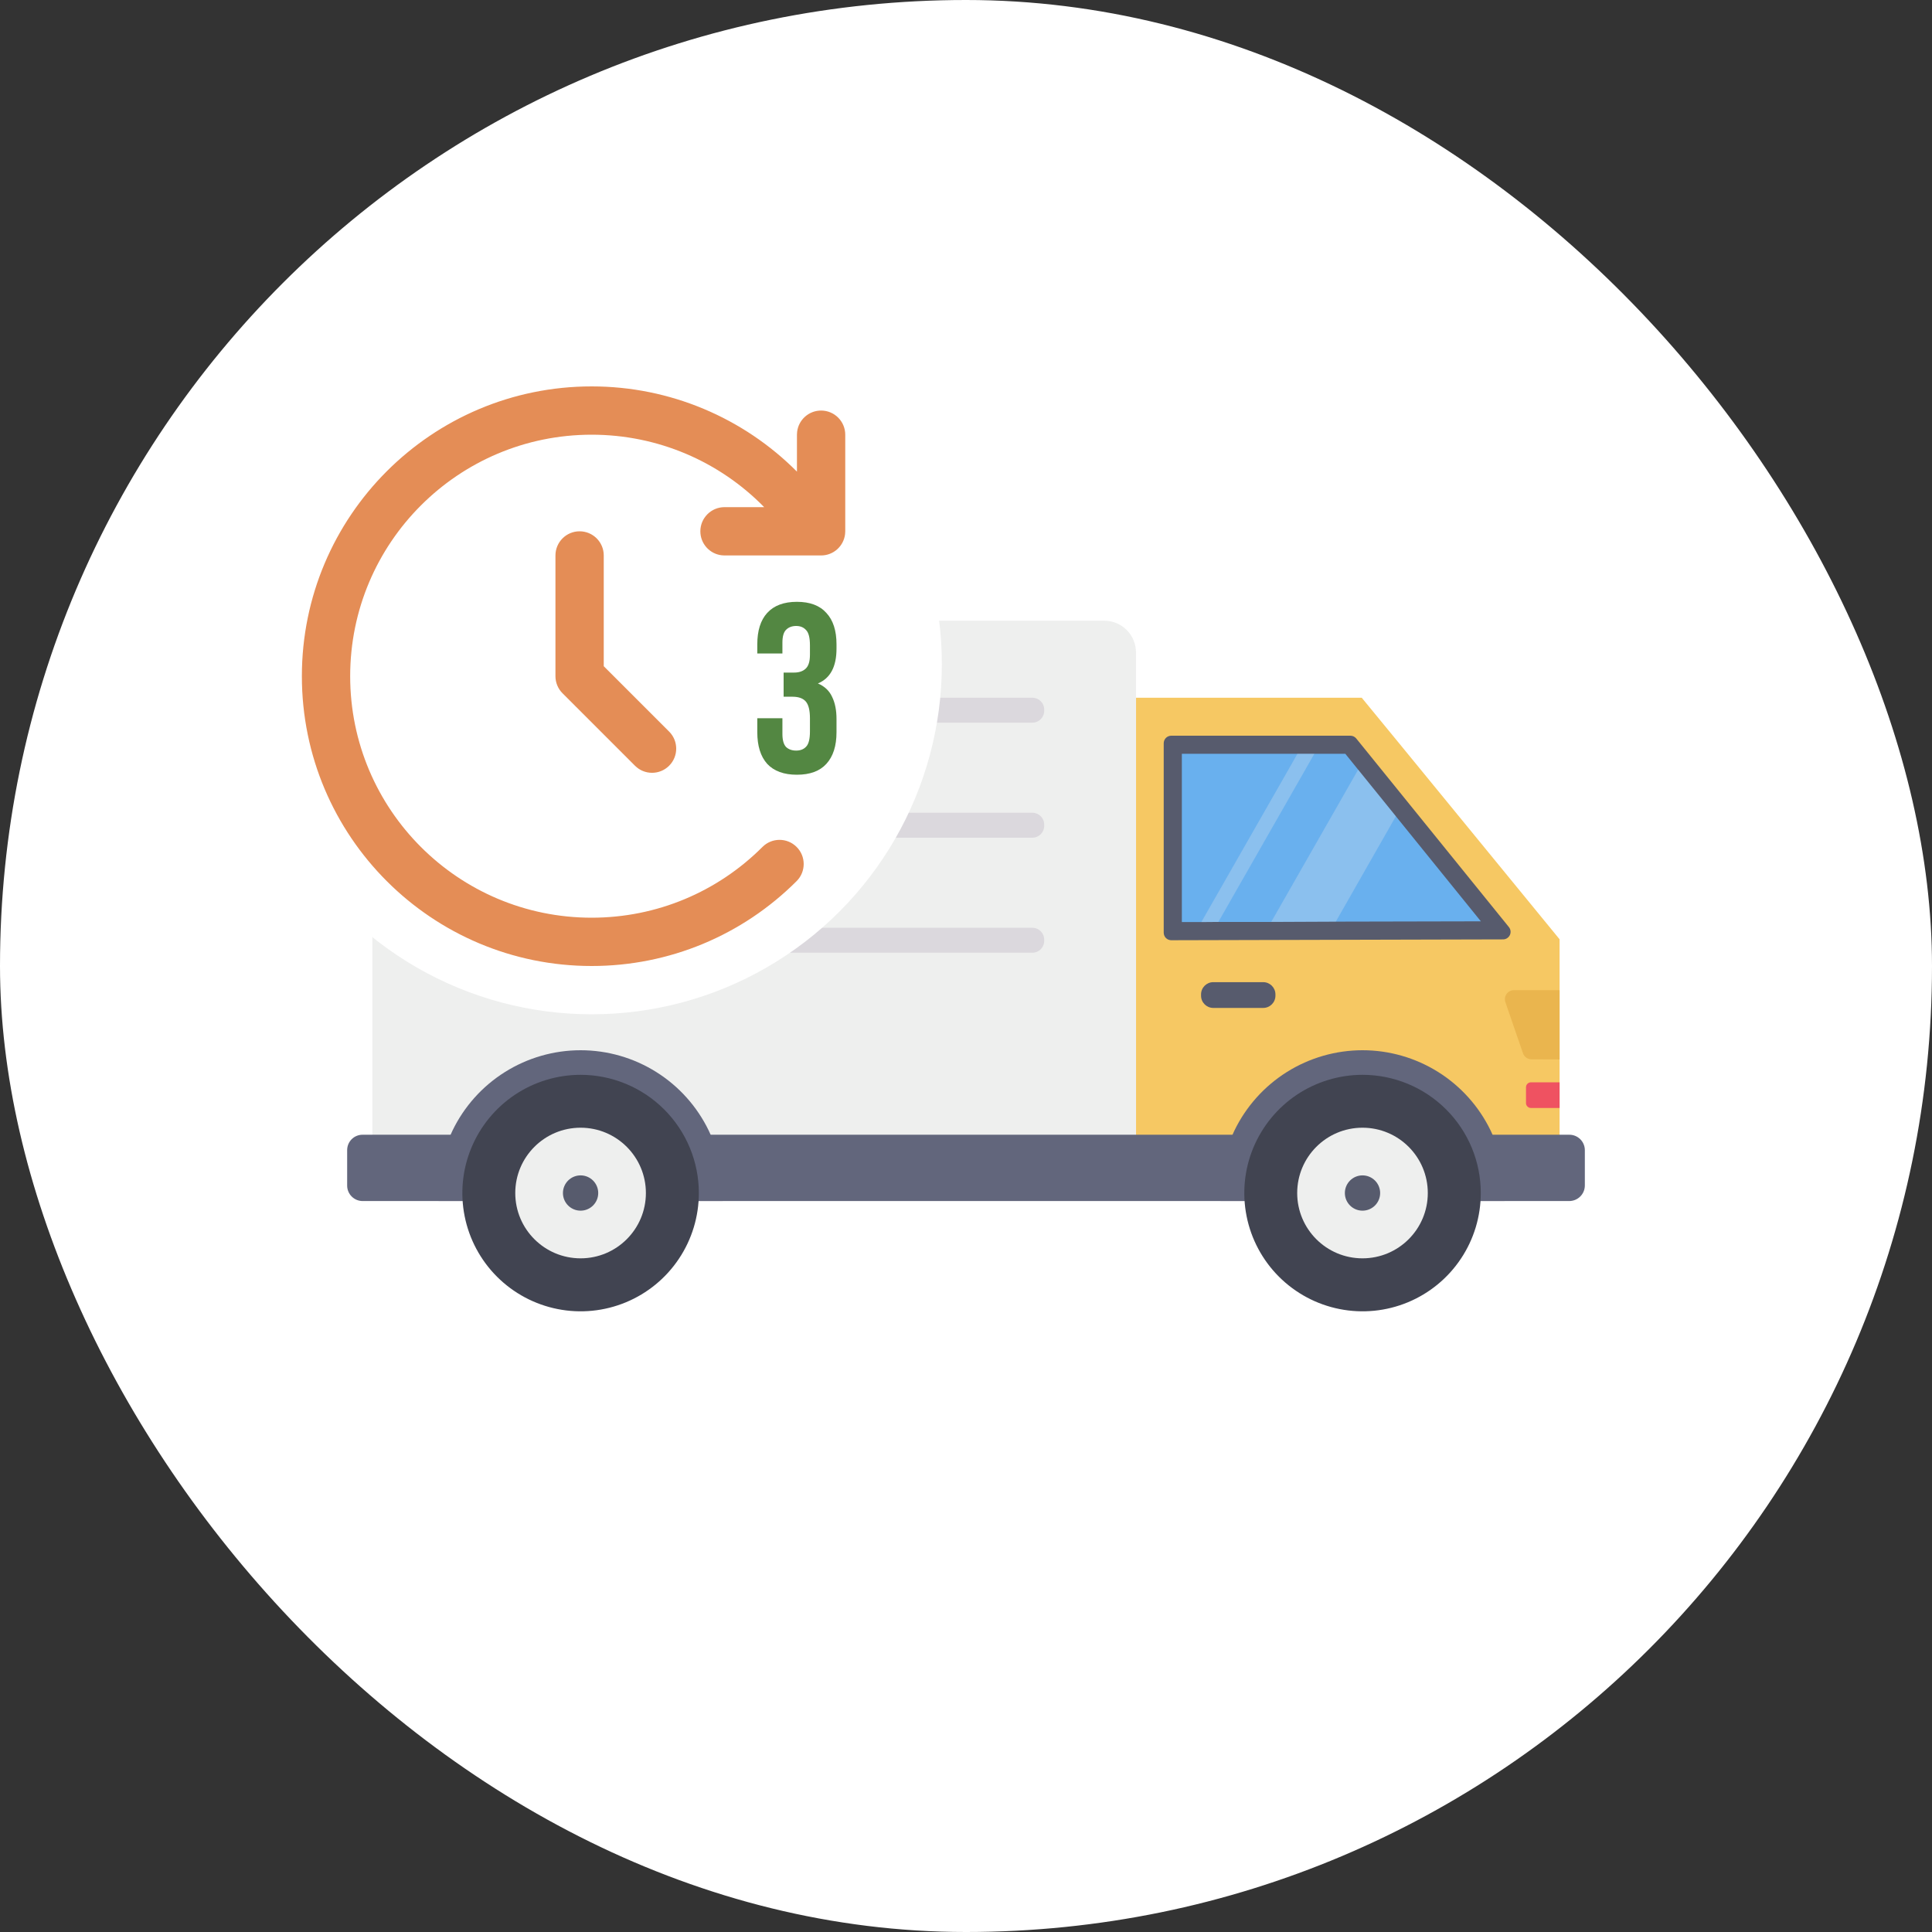 <svg width="80" height="80" viewBox="0 0 80 80" fill="none" xmlns="http://www.w3.org/2000/svg">
<rect x="0" y="0" width="80" height="80" fill="#333333" stroke="none"/>
<rect width="80" height="80" rx="40" fill="white"/>
<path d="M64.579 38.894V47.469H47.041V28.891H56.386L57.926 30.767L64.579 38.894Z" fill="#F6C863"/>
<path d="M47.039 27.017V47.468H15.418V27.017C15.418 26.845 15.451 26.674 15.518 26.514C15.584 26.354 15.681 26.209 15.803 26.087C15.925 25.965 16.07 25.868 16.23 25.801C16.39 25.735 16.561 25.701 16.734 25.701H45.723C46.072 25.701 46.407 25.84 46.654 26.087C46.901 26.334 47.039 26.668 47.039 27.017Z" fill="#EEEFEE"/>
<path d="M62.237 38.898L48.499 38.933C48.417 38.933 48.337 38.9 48.279 38.842C48.22 38.783 48.187 38.703 48.187 38.621V30.776C48.187 30.693 48.22 30.614 48.279 30.555C48.337 30.497 48.417 30.464 48.499 30.464H55.916C55.963 30.464 56.009 30.474 56.051 30.494C56.094 30.514 56.131 30.544 56.16 30.58L62.48 38.388C62.517 38.434 62.541 38.489 62.548 38.548C62.555 38.607 62.545 38.666 62.52 38.72C62.494 38.773 62.454 38.818 62.404 38.85C62.354 38.882 62.296 38.898 62.237 38.898Z" fill="#575B6D"/>
<path d="M61.319 38.15L55.312 38.163H55.306L52.638 38.175H50.45L49.744 38.181H48.938V31.212H55.706L56.237 31.869L57.8 33.8L61.319 38.15Z" fill="#69B0EE"/>
<path d="M52.306 40.669H50.239C49.96 40.669 49.733 40.896 49.733 41.176V41.229C49.733 41.509 49.96 41.736 50.239 41.736H52.306C52.586 41.736 52.813 41.509 52.813 41.229V41.176C52.813 40.896 52.586 40.669 52.306 40.669Z" fill="#575B6D"/>
<path d="M64.579 43.869V41H62.688C62.628 41 62.57 41.015 62.517 41.042C62.464 41.069 62.419 41.109 62.384 41.157C62.35 41.206 62.327 41.261 62.319 41.32C62.31 41.379 62.315 41.439 62.334 41.495L63.064 43.615C63.09 43.688 63.138 43.751 63.201 43.796C63.264 43.841 63.34 43.865 63.417 43.865L64.579 43.869Z" fill="#EAB54E"/>
<path d="M64.579 44.816V45.879H63.391C63.337 45.879 63.286 45.857 63.248 45.819C63.209 45.781 63.188 45.729 63.188 45.675V45.021C63.188 44.967 63.209 44.915 63.248 44.877C63.286 44.839 63.337 44.817 63.391 44.817L64.579 44.816Z" fill="#EF5261"/>
<path d="M65.625 47.625V49.087C65.625 49.258 65.557 49.422 65.436 49.543C65.315 49.664 65.151 49.732 64.98 49.733H15.013C14.929 49.732 14.845 49.715 14.768 49.683C14.69 49.65 14.62 49.602 14.56 49.542C14.501 49.483 14.454 49.411 14.422 49.333C14.39 49.255 14.374 49.172 14.375 49.087V47.625C14.375 47.541 14.391 47.458 14.423 47.38C14.455 47.303 14.502 47.232 14.561 47.173C14.62 47.114 14.691 47.066 14.768 47.035C14.846 47.003 14.929 46.986 15.013 46.987H64.98C65.064 46.986 65.148 47.002 65.226 47.034C65.304 47.066 65.375 47.113 65.435 47.172C65.495 47.231 65.543 47.302 65.575 47.38C65.608 47.457 65.625 47.541 65.625 47.625Z" fill="#62667C"/>
<path d="M29.938 49.375C29.938 49.494 29.931 49.612 29.924 49.731H18.162C18.156 49.612 18.149 49.494 18.149 49.375C18.146 48.49 18.347 47.615 18.735 46.819C19.217 45.821 19.97 44.979 20.909 44.39C21.848 43.801 22.934 43.488 24.042 43.488C25.151 43.488 26.236 43.801 27.175 44.39C28.114 44.979 28.867 45.821 29.349 46.819C29.738 47.615 29.939 48.489 29.938 49.375Z" fill="#62667C"/>
<path d="M28.938 49.399C28.938 50.368 28.652 51.315 28.114 52.12C27.577 52.926 26.812 53.554 25.918 53.925C25.023 54.296 24.039 54.394 23.089 54.205C22.139 54.017 21.267 53.551 20.581 52.867C19.896 52.183 19.429 51.31 19.24 50.361C19.05 49.411 19.146 48.427 19.517 47.532C19.887 46.637 20.514 45.872 21.319 45.333C22.123 44.795 23.07 44.507 24.038 44.506C24.681 44.506 25.318 44.632 25.912 44.878C26.506 45.123 27.046 45.484 27.501 45.938C27.956 46.392 28.317 46.932 28.564 47.526C28.81 48.12 28.937 48.756 28.938 49.399Z" fill="#414451"/>
<path d="M24.041 52.105C25.534 52.105 26.745 50.894 26.745 49.401C26.745 47.907 25.534 46.696 24.041 46.696C22.547 46.696 21.336 47.907 21.336 49.401C21.336 50.894 22.547 52.105 24.041 52.105Z" fill="#EEEFEE"/>
<path d="M24.041 50.131C24.444 50.131 24.771 49.804 24.771 49.401C24.771 48.997 24.444 48.67 24.041 48.67C23.637 48.67 23.31 48.997 23.31 49.401C23.31 49.804 23.637 50.131 24.041 50.131Z" fill="#575B6D"/>
<path d="M62.312 49.375C62.312 49.494 62.306 49.612 62.299 49.731H50.54C50.533 49.612 50.526 49.494 50.526 49.375C50.524 48.49 50.724 47.615 51.112 46.819C51.594 45.821 52.348 44.979 53.286 44.39C54.225 43.801 55.311 43.488 56.42 43.488C57.528 43.488 58.614 43.801 59.553 44.39C60.491 44.979 61.245 45.821 61.727 46.819C62.114 47.615 62.315 48.49 62.312 49.375Z" fill="#62667C"/>
<path d="M61.316 49.399C61.317 50.368 61.031 51.315 60.493 52.12C59.956 52.926 59.191 53.554 58.297 53.925C57.402 54.296 56.418 54.394 55.468 54.205C54.518 54.017 53.645 53.551 52.96 52.867C52.275 52.183 51.808 51.31 51.619 50.361C51.429 49.411 51.525 48.427 51.895 47.532C52.266 46.637 52.892 45.872 53.697 45.333C54.502 44.795 55.449 44.507 56.417 44.506C57.06 44.506 57.697 44.632 58.291 44.878C58.885 45.123 59.425 45.484 59.88 45.938C60.335 46.392 60.696 46.932 60.943 47.526C61.189 48.12 61.316 48.756 61.316 49.399Z" fill="#414451"/>
<path d="M56.418 52.105C57.912 52.105 59.122 50.894 59.122 49.401C59.122 47.907 57.912 46.696 56.418 46.696C54.924 46.696 53.714 47.907 53.714 49.401C53.714 50.894 54.924 52.105 56.418 52.105Z" fill="#EEEFEE"/>
<path d="M56.418 50.131C56.822 50.131 57.149 49.804 57.149 49.401C57.149 48.997 56.822 48.67 56.418 48.67C56.015 48.67 55.688 48.997 55.688 49.401C55.688 49.804 56.015 50.131 56.418 50.131Z" fill="#575B6D"/>
<path d="M42.748 28.891H19.709C19.438 28.891 19.219 29.111 19.219 29.381V29.434C19.219 29.704 19.438 29.924 19.709 29.924H42.748C43.019 29.924 43.238 29.704 43.238 29.434V29.381C43.238 29.111 43.019 28.891 42.748 28.891Z" fill="#DBD8DD"/>
<path d="M42.748 33.654H19.709C19.438 33.654 19.219 33.874 19.219 34.144V34.197C19.219 34.468 19.438 34.687 19.709 34.687H42.748C43.019 34.687 43.238 34.468 43.238 34.197V34.144C43.238 33.874 43.019 33.654 42.748 33.654Z" fill="#DBD8DD"/>
<path d="M42.748 38.418H19.709C19.438 38.418 19.219 38.637 19.219 38.908V38.96C19.219 39.231 19.438 39.45 19.709 39.45H42.748C43.019 39.45 43.238 39.231 43.238 38.96V38.908C43.238 38.637 43.019 38.418 42.748 38.418Z" fill="#DBD8DD"/>
<g opacity="0.5">
<path opacity="0.5" d="M54.425 31.212L50.45 38.175L49.744 38.181L53.725 31.212H54.425Z" fill="#EEEFEE"/>
<path opacity="0.5" d="M57.8 33.8L55.313 38.163H55.306L52.638 38.175L56.238 31.869L57.8 33.8Z" fill="#EEEFEE"/>
</g>
<circle cx="24.5" cy="27.5" r="14.5" fill="white"/>
<path d="M24.5 16C27.75 16 30.783 17.303 33 19.529L33 18L33.007 17.883C33.065 17.386 33.487 17 34 17C34.552 17 35 17.448 35 18V22L34.993 22.117C34.935 22.614 34.513 23 34 23H30L29.883 22.993C29.386 22.936 29 22.513 29 22C29 21.448 29.448 21 30 21L31.643 21C29.79 19.108 27.239 18 24.5 18C18.977 18 14.5 22.477 14.5 28C14.5 33.523 18.977 38 24.5 38C27.19 38 29.708 36.934 31.572 35.07C31.963 34.679 32.596 34.679 32.986 35.07C33.377 35.46 33.377 36.093 32.987 36.484C30.751 38.72 27.726 40 24.5 40C17.873 40 12.5 34.627 12.5 28C12.5 21.373 17.873 16 24.5 16ZM24 22C24.552 22 25 22.448 25 23V27.586L27.707 30.293C28.098 30.683 28.098 31.317 27.707 31.707C27.317 32.098 26.683 32.098 26.293 31.707L23.293 28.707C23.105 28.52 23 28.265 23 28V23C23 22.448 23.448 22 24 22Z" fill="#E48D56"/>
<path d="M33.538 26.72C33.538 26.407 33.484 26.197 33.378 26.09C33.278 25.977 33.141 25.92 32.968 25.92C32.794 25.92 32.654 25.973 32.548 26.08C32.448 26.18 32.398 26.357 32.398 26.61V27.06H31.358V26.68C31.358 26.113 31.494 25.68 31.768 25.38C32.048 25.073 32.458 24.92 32.998 24.92C33.538 24.92 33.944 25.073 34.218 25.38C34.498 25.68 34.638 26.113 34.638 26.68V26.86C34.638 27.607 34.381 28.087 33.868 28.3C34.148 28.42 34.344 28.607 34.458 28.86C34.578 29.107 34.638 29.41 34.638 29.77V30.32C34.638 30.887 34.498 31.323 34.218 31.63C33.944 31.93 33.538 32.08 32.998 32.08C32.458 32.08 32.048 31.93 31.768 31.63C31.494 31.323 31.358 30.887 31.358 30.32V29.74H32.398V30.39C32.398 30.643 32.448 30.823 32.548 30.93C32.654 31.03 32.794 31.08 32.968 31.08C33.141 31.08 33.278 31.027 33.378 30.92C33.484 30.813 33.538 30.603 33.538 30.29V29.74C33.538 29.413 33.481 29.183 33.368 29.05C33.254 28.917 33.071 28.85 32.818 28.85H32.448V27.85H32.878C33.084 27.85 33.244 27.797 33.358 27.69C33.478 27.583 33.538 27.39 33.538 27.11V26.72Z" fill="#538742"/>
</svg>
